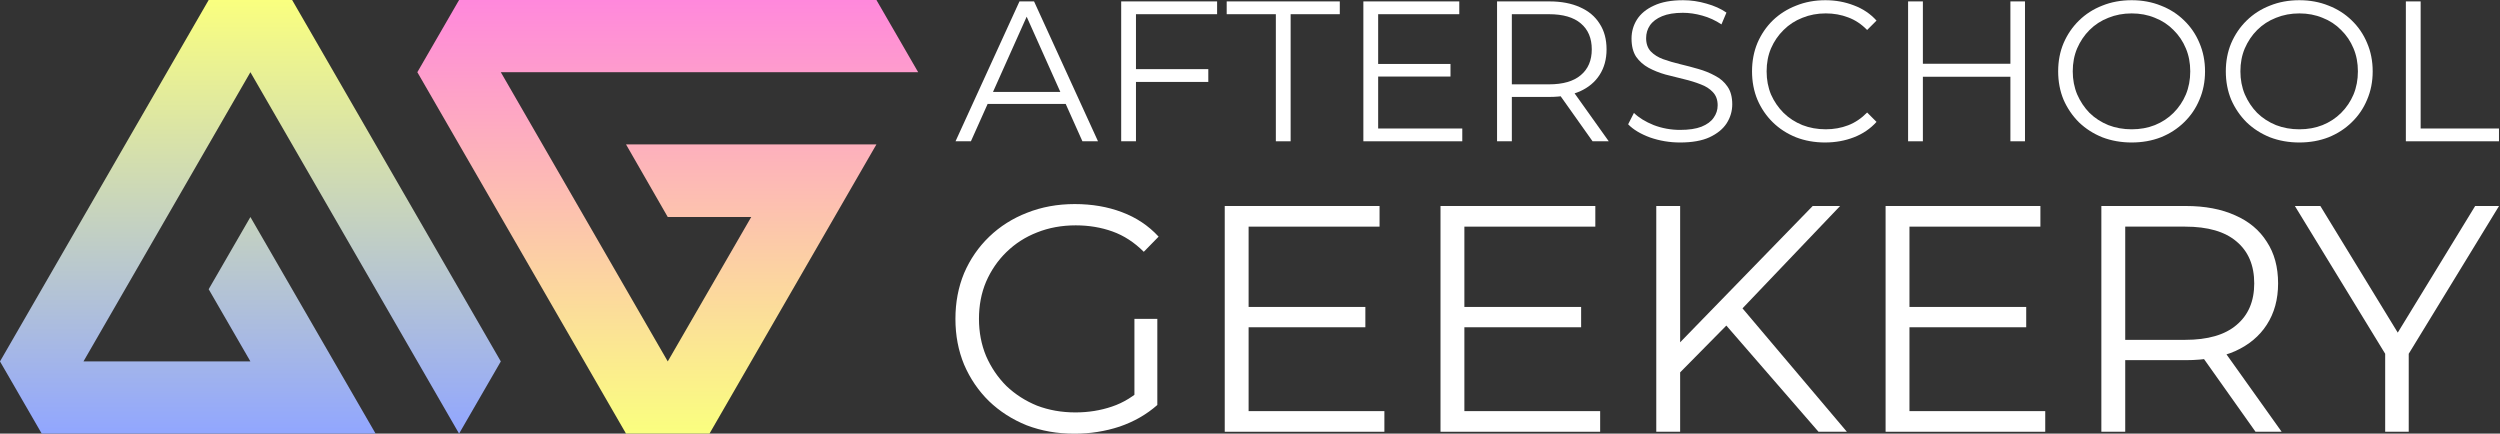 <?xml version="1.0" encoding="UTF-8" standalone="no"?>
<svg
   version="1.1"
   width="1797.071"
   height="311.7"
   viewBox="0 0 599.024 103.9"
   id="svg18"
   sodipodi:docname="ag_logo_with_white_text_wide.svg"
   inkscape:version="1.1.2 (0a00cf5339, 2022-02-04)"
   xmlns:inkscape="http://www.inkscape.org/namespaces/inkscape"
   xmlns:sodipodi="http://sodipodi.sourceforge.net/DTD/sodipodi-0.dtd"
   xmlns="http://www.w3.org/2000/svg"
   xmlns:svg="http://www.w3.org/2000/svg">
  <rect x="0" y="0" width="599.024" height="103.9" fill="#333333" stroke="none"/>
  <sodipodi:namedview
     id="namedview20"
     pagecolor="#ffffff"
     bordercolor="#666666"
     borderopacity="1.0"
     inkscape:pageshadow="2"
     inkscape:pageopacity="0.0"
     inkscape:pagecheckerboard="0"
     showgrid="false"
     inkscape:zoom="0.74166667"
     inkscape:cx="929.66292"
     inkscape:cy="317.52809"
     inkscape:window-width="1862"
     inkscape:window-height="1016"
     inkscape:window-x="58"
     inkscape:window-y="27"
     inkscape:window-maximized="1"
     inkscape:current-layer="svg18" />
  <defs
     id="defs12">
    <linearGradient
       x1="60"
       y1="0"
       x2="60"
       y2="104"
       gradientUnits="userSpaceOnUse"
       id="left">
      <stop
         offset="0"
         stop-color="#faff7f"
         id="stop2" />
      <stop
         offset="1"
         stop-color="#91a6ff"
         id="stop4" />
    </linearGradient>
    <linearGradient
       x1="140"
       y1="0"
       x2="140"
       y2="104"
       gradientUnits="userSpaceOnUse"
       id="right">
      <stop
         offset="0"
         stop-color="#ff88dc"
         id="stop7" />
      <stop
         offset="1"
         stop-color="#faff7f"
         id="stop9" />
    </linearGradient>
  </defs>
  <!-- 17.3 34.6 52.0 69.3 86.6 103.9 -->
  <path
     d="M 0,86.6 50,0 H 70 L 120,86.6 110,103.9 60,17.3 20,86.6 H 60 L 50,69.3 60,52 90,103.9 H 10 Z"
     fill="url(#left)"
     id="path14"
     style="fill:url(#left)" />
  <path
     d="M 100,17.3 110,0 h 100 l 10,17.3 H 120 L 160,86.6 180,52 H 160 L 150,34.6 h 60 l -40,69.3 h -20 z"
     fill="url(#right)"
     id="path16"
     style="fill:url(#right)" />
  <g
     aria-label="AFTERSCHOOL"
     id="text3303"
     style="font-size:140px;line-height:1.25;font-family:Montserrat;-inkscape-font-specification:Montserrat;fill:#ffffff;fill-opacity:1;stroke-width:0.333"
     transform="matrix(0.342,0,0,0.342,96.837,104.043)">
    <path
       d="m 386.307,-205.23 44.8,-98 h 10.22 l 44.8,98 h -10.92 l -41.16,-91.98 h 4.2 l -41.16,91.98 z m 17.64,-26.18 3.08,-8.4 h 56.98 l 3.08,8.4 z"
       id="path23943"
       style="fill:#ffffff;fill-opacity:1" />
    <path
       d="m 511.607,-255.77 h 51.8 v 8.96 h -51.8 z m 1.12,50.54 h -10.36 v -98 h 67.2 v 8.96 h -56.84 z"
       id="path23945"
       style="fill:#ffffff;fill-opacity:1" />
    <path
       d="m 610.727,-205.23 v -89.04 h -34.44 v -8.96 h 79.24 v 8.96 h -34.44 v 89.04 z"
       id="path23947"
       style="fill:#ffffff;fill-opacity:1" />
    <path
       d="m 681.286,-259.41 h 51.8 v 8.82 h -51.8 z m 1.12,45.22 h 58.94 v 8.96 h -69.3 v -98 h 67.2 v 8.96 h -56.84 z"
       id="path23949"
       style="fill:#ffffff;fill-opacity:1" />
    <path
       d="m 765.706,-205.23 v -98 h 36.68 q 12.46,0 21.42,4.06 8.96,3.92 13.72,11.48 4.9,7.42 4.9,18.06 0,10.36 -4.9,17.92 -4.76,7.42 -13.72,11.48 -8.96,3.92 -21.42,3.92 h -30.94 l 4.62,-4.76 v 35.84 z m 66.92,0 -25.2,-35.56 h 11.2 l 25.34,35.56 z m -56.56,-35 -4.62,-4.9 h 30.66 q 14.7,0 22.26,-6.44 7.7,-6.44 7.7,-18.06 0,-11.76 -7.7,-18.2 -7.56,-6.44 -22.26,-6.44 h -30.66 l 4.62,-4.9 z"
       id="path23951"
       style="fill:#ffffff;fill-opacity:1" />
    <path
       d="m 893.946,-204.39 q -10.92,0 -21,-3.5 -9.94,-3.64 -15.4,-9.24 l 4.06,-7.98 q 5.18,5.04 13.86,8.54 8.82,3.36 18.48,3.36 9.24,0 14.98,-2.24 5.88,-2.38 8.54,-6.3 2.8,-3.92 2.8,-8.68 0,-5.74 -3.36,-9.24 -3.22,-3.5 -8.54,-5.46 -5.32,-2.1 -11.76,-3.64 -6.44,-1.54 -12.88,-3.22 -6.44,-1.82 -11.9,-4.76 -5.32,-2.94 -8.68,-7.7 -3.22,-4.9 -3.22,-12.74 0,-7.28 3.78,-13.3 3.92,-6.16 11.9,-9.8 7.98,-3.78 20.44,-3.78 8.26,0 16.38,2.38 8.12,2.24 14,6.3 l -3.5,8.26 q -6.3,-4.2 -13.44,-6.16 -7,-1.96 -13.58,-1.96 -8.82,0 -14.56,2.38 -5.74,2.38 -8.54,6.44 -2.66,3.92 -2.66,8.96 0,5.74 3.22,9.24 3.36,3.5 8.68,5.46 5.46,1.96 11.9,3.5 6.44,1.54 12.74,3.36 6.44,1.82 11.76,4.76 5.46,2.8 8.68,7.56 3.36,4.76 3.36,12.46 0,7.14 -3.92,13.3 -3.92,6.02 -12.04,9.8 -7.98,3.64 -20.58,3.64 z"
       id="path23953"
       style="fill:#ffffff;fill-opacity:1" />
    <path
       d="m 995.586,-204.39 q -11.06,0 -20.44,-3.64 -9.38,-3.78 -16.24,-10.5 -6.86,-6.72 -10.78,-15.82 -3.78,-9.1 -3.78,-19.88 0,-10.78 3.78,-19.88 3.92,-9.1 10.78,-15.82 7,-6.72 16.38,-10.36 9.38,-3.78 20.44,-3.78 10.64,0 20.02,3.64 9.38,3.5 15.82,10.64 l -6.58,6.58 q -6.02,-6.16 -13.3,-8.82 -7.28,-2.8 -15.68,-2.8 -8.82,0 -16.38,3.08 -7.56,2.94 -13.16,8.54 -5.6,5.46 -8.82,12.88 -3.08,7.28 -3.08,16.1 0,8.82 3.08,16.24 3.22,7.28 8.82,12.88 5.6,5.46 13.16,8.54 7.56,2.94 16.38,2.94 8.4,0 15.68,-2.8 7.28,-2.8 13.3,-8.96 l 6.58,6.58 q -6.44,7.14 -15.82,10.78 -9.38,3.64 -20.16,3.64 z"
       id="path23955"
       style="fill:#ffffff;fill-opacity:1" />
    <path
       d="m 1125.366,-303.23 h 10.22 v 98 h -10.22 z m -61.32,98 h -10.36 v -98 h 10.36 z m 62.3,-45.22 h -63.42 v -9.1 h 63.42 z"
       id="path23957"
       style="fill:#ffffff;fill-opacity:1" />
    <path
       d="m 1210.346,-204.39 q -11.06,0 -20.58,-3.64 -9.38,-3.78 -16.38,-10.5 -6.86,-6.86 -10.78,-15.82 -3.78,-9.1 -3.78,-19.88 0,-10.78 3.78,-19.74 3.92,-9.1 10.78,-15.82 7,-6.86 16.38,-10.5 9.38,-3.78 20.58,-3.78 11.06,0 20.44,3.78 9.38,3.64 16.24,10.36 7,6.72 10.78,15.82 3.92,9.1 3.92,19.88 0,10.78 -3.92,19.88 -3.78,9.1 -10.78,15.82 -6.86,6.72 -16.24,10.5 -9.38,3.64 -20.44,3.64 z m 0,-9.24 q 8.82,0 16.24,-2.94 7.56,-3.08 13.02,-8.54 5.6,-5.6 8.68,-12.88 3.08,-7.42 3.08,-16.24 0,-8.82 -3.08,-16.1 -3.08,-7.42 -8.68,-12.88 -5.46,-5.6 -13.02,-8.54 -7.42,-3.08 -16.24,-3.08 -8.82,0 -16.38,3.08 -7.56,2.94 -13.16,8.54 -5.46,5.46 -8.68,12.88 -3.08,7.28 -3.08,16.1 0,8.68 3.08,16.1 3.22,7.42 8.68,13.02 5.6,5.46 13.16,8.54 7.56,2.94 16.38,2.94 z"
       id="path23959"
       style="fill:#ffffff;fill-opacity:1" />
    <path
       d="m 1327.806,-204.39 q -11.06,0 -20.58,-3.64 -9.38,-3.78 -16.38,-10.5 -6.86,-6.86 -10.78,-15.82 -3.78,-9.1 -3.78,-19.88 0,-10.78 3.78,-19.74 3.92,-9.1 10.78,-15.82 7,-6.86 16.38,-10.5 9.38,-3.78 20.58,-3.78 11.06,0 20.44,3.78 9.38,3.64 16.24,10.36 7,6.72 10.78,15.82 3.92,9.1 3.92,19.88 0,10.78 -3.92,19.88 -3.78,9.1 -10.78,15.82 -6.86,6.72 -16.24,10.5 -9.38,3.64 -20.44,3.64 z m 0,-9.24 q 8.82,0 16.24,-2.94 7.56,-3.08 13.02,-8.54 5.6,-5.6 8.68,-12.88 3.08,-7.42 3.08,-16.24 0,-8.82 -3.08,-16.1 -3.08,-7.42 -8.68,-12.88 -5.46,-5.6 -13.02,-8.54 -7.42,-3.08 -16.24,-3.08 -8.82,0 -16.38,3.08 -7.56,2.94 -13.16,8.54 -5.46,5.46 -8.68,12.88 -3.08,7.28 -3.08,16.1 0,8.68 3.08,16.1 3.22,7.42 8.68,13.02 5.6,5.46 13.16,8.54 7.56,2.94 16.38,2.94 z"
       id="path23961"
       style="fill:#ffffff;fill-opacity:1" />
    <path
       d="m 1402.426,-205.23 v -98 h 10.36 v 89.04 h 54.88 v 8.96 z"
       id="path23963"
       style="fill:#ffffff;fill-opacity:1" />
  </g>
  <g
     aria-label="GEEKERY"
     id="text19355"
     style="font-size:140px;line-height:1.25;font-family:Montserrat;-inkscape-font-specification:Montserrat;fill:#ffffff;fill-opacity:1;stroke-width:0.333"
     transform="matrix(0.552,0,0,0.552,-0.562,150.303)">
    <path
       d="m 467.405,-84.03 q -11.2,0 -20.72,-3.64 -9.38,-3.78 -16.38,-10.5 -6.86,-6.72 -10.78,-15.82 -3.78,-9.1 -3.78,-19.88 0,-10.78 3.78,-19.88 3.92,-9.1 10.92,-15.82 7,-6.72 16.38,-10.36 9.52,-3.78 20.72,-3.78 11.2,0 20.44,3.5 9.38,3.5 15.96,10.64 l -6.44,6.58 q -6.16,-6.16 -13.58,-8.82 -7.42,-2.66 -15.96,-2.66 -9.1,0 -16.8,3.08 -7.56,2.94 -13.3,8.54 -5.6,5.46 -8.82,12.88 -3.08,7.28 -3.08,16.1 0,8.68 3.08,16.1 3.22,7.42 8.82,13.02 5.74,5.46 13.3,8.54 7.7,2.94 16.66,2.94 8.4,0 15.82,-2.52 7.56,-2.52 13.86,-8.54 l 5.88,7.84 q -7,6.16 -16.38,9.38 -9.38,3.08 -19.6,3.08 z m 26.04,-13.72 v -36.12 h 9.94 v 37.38 z"
       id="path23966"
       style="fill:#ffffff;fill-opacity:1" />
    <path
       d="m 541.885,-139.05 h 51.8 v 8.82 h -51.8 z m 1.12,45.22 h 58.94 v 8.96 h -69.3 v -98 h 67.2 v 8.96 h -56.84 z"
       id="path23968"
       style="fill:#ffffff;fill-opacity:1" />
    <path
       d="m 635.545,-139.05 h 51.8 v 8.82 h -51.8 z m 1.12,45.22 h 58.94 v 8.96 h -69.3 v -98 h 67.2 v 8.96 h -56.84 z"
       id="path23970"
       style="fill:#ffffff;fill-opacity:1" />
    <path
       d="m 728.925,-109.23 -0.42,-12.6 59.36,-61.04 h 11.9 l -43.26,45.36 -5.88,6.3 z m -8.96,24.36 v -98 h 10.36 v 98 z m 70.42,0 -42.28,-48.72 7,-7.56 47.6,56.28 z"
       id="path23972"
       style="fill:#ffffff;fill-opacity:1" />
    <path
       d="m 828.745,-139.05 h 51.8 v 8.82 h -51.8 z m 1.12,45.22 h 58.94 v 8.96 h -69.3 v -98 h 67.2 v 8.96 h -56.84 z"
       id="path23974"
       style="fill:#ffffff;fill-opacity:1" />
    <path
       d="m 913.164,-84.87 v -98 h 36.68 q 12.46,0 21.42,4.06 8.96,3.92 13.72,11.48 4.9,7.42 4.9,18.06 0,10.36 -4.9,17.92 -4.76,7.42 -13.72,11.48 -8.96,3.92 -21.42,3.92 h -30.94 l 4.62,-4.76 v 35.84 z m 66.92,0 -25.2,-35.56 h 11.2 l 25.34,35.56 z m -56.56,-35 -4.62,-4.9 h 30.66 q 14.7,0 22.26,-6.44 7.7,-6.44 7.7,-18.06 0,-11.76 -7.7,-18.2 -7.56,-6.44 -22.26,-6.44 h -30.66 l 4.62,-4.9 z"
       id="path23976"
       style="fill:#ffffff;fill-opacity:1" />
    <path
       d="m 1036.364,-84.87 v -36.4 l 2.38,6.44 -41.58,-68.04 h 11.06 l 36.54,59.78 h -5.88 l 36.54,-59.78 h 10.36 l -41.58,68.04 2.38,-6.44 v 36.4 z"
       id="path23978"
       style="fill:#ffffff;fill-opacity:1" />
  </g>
</svg>
